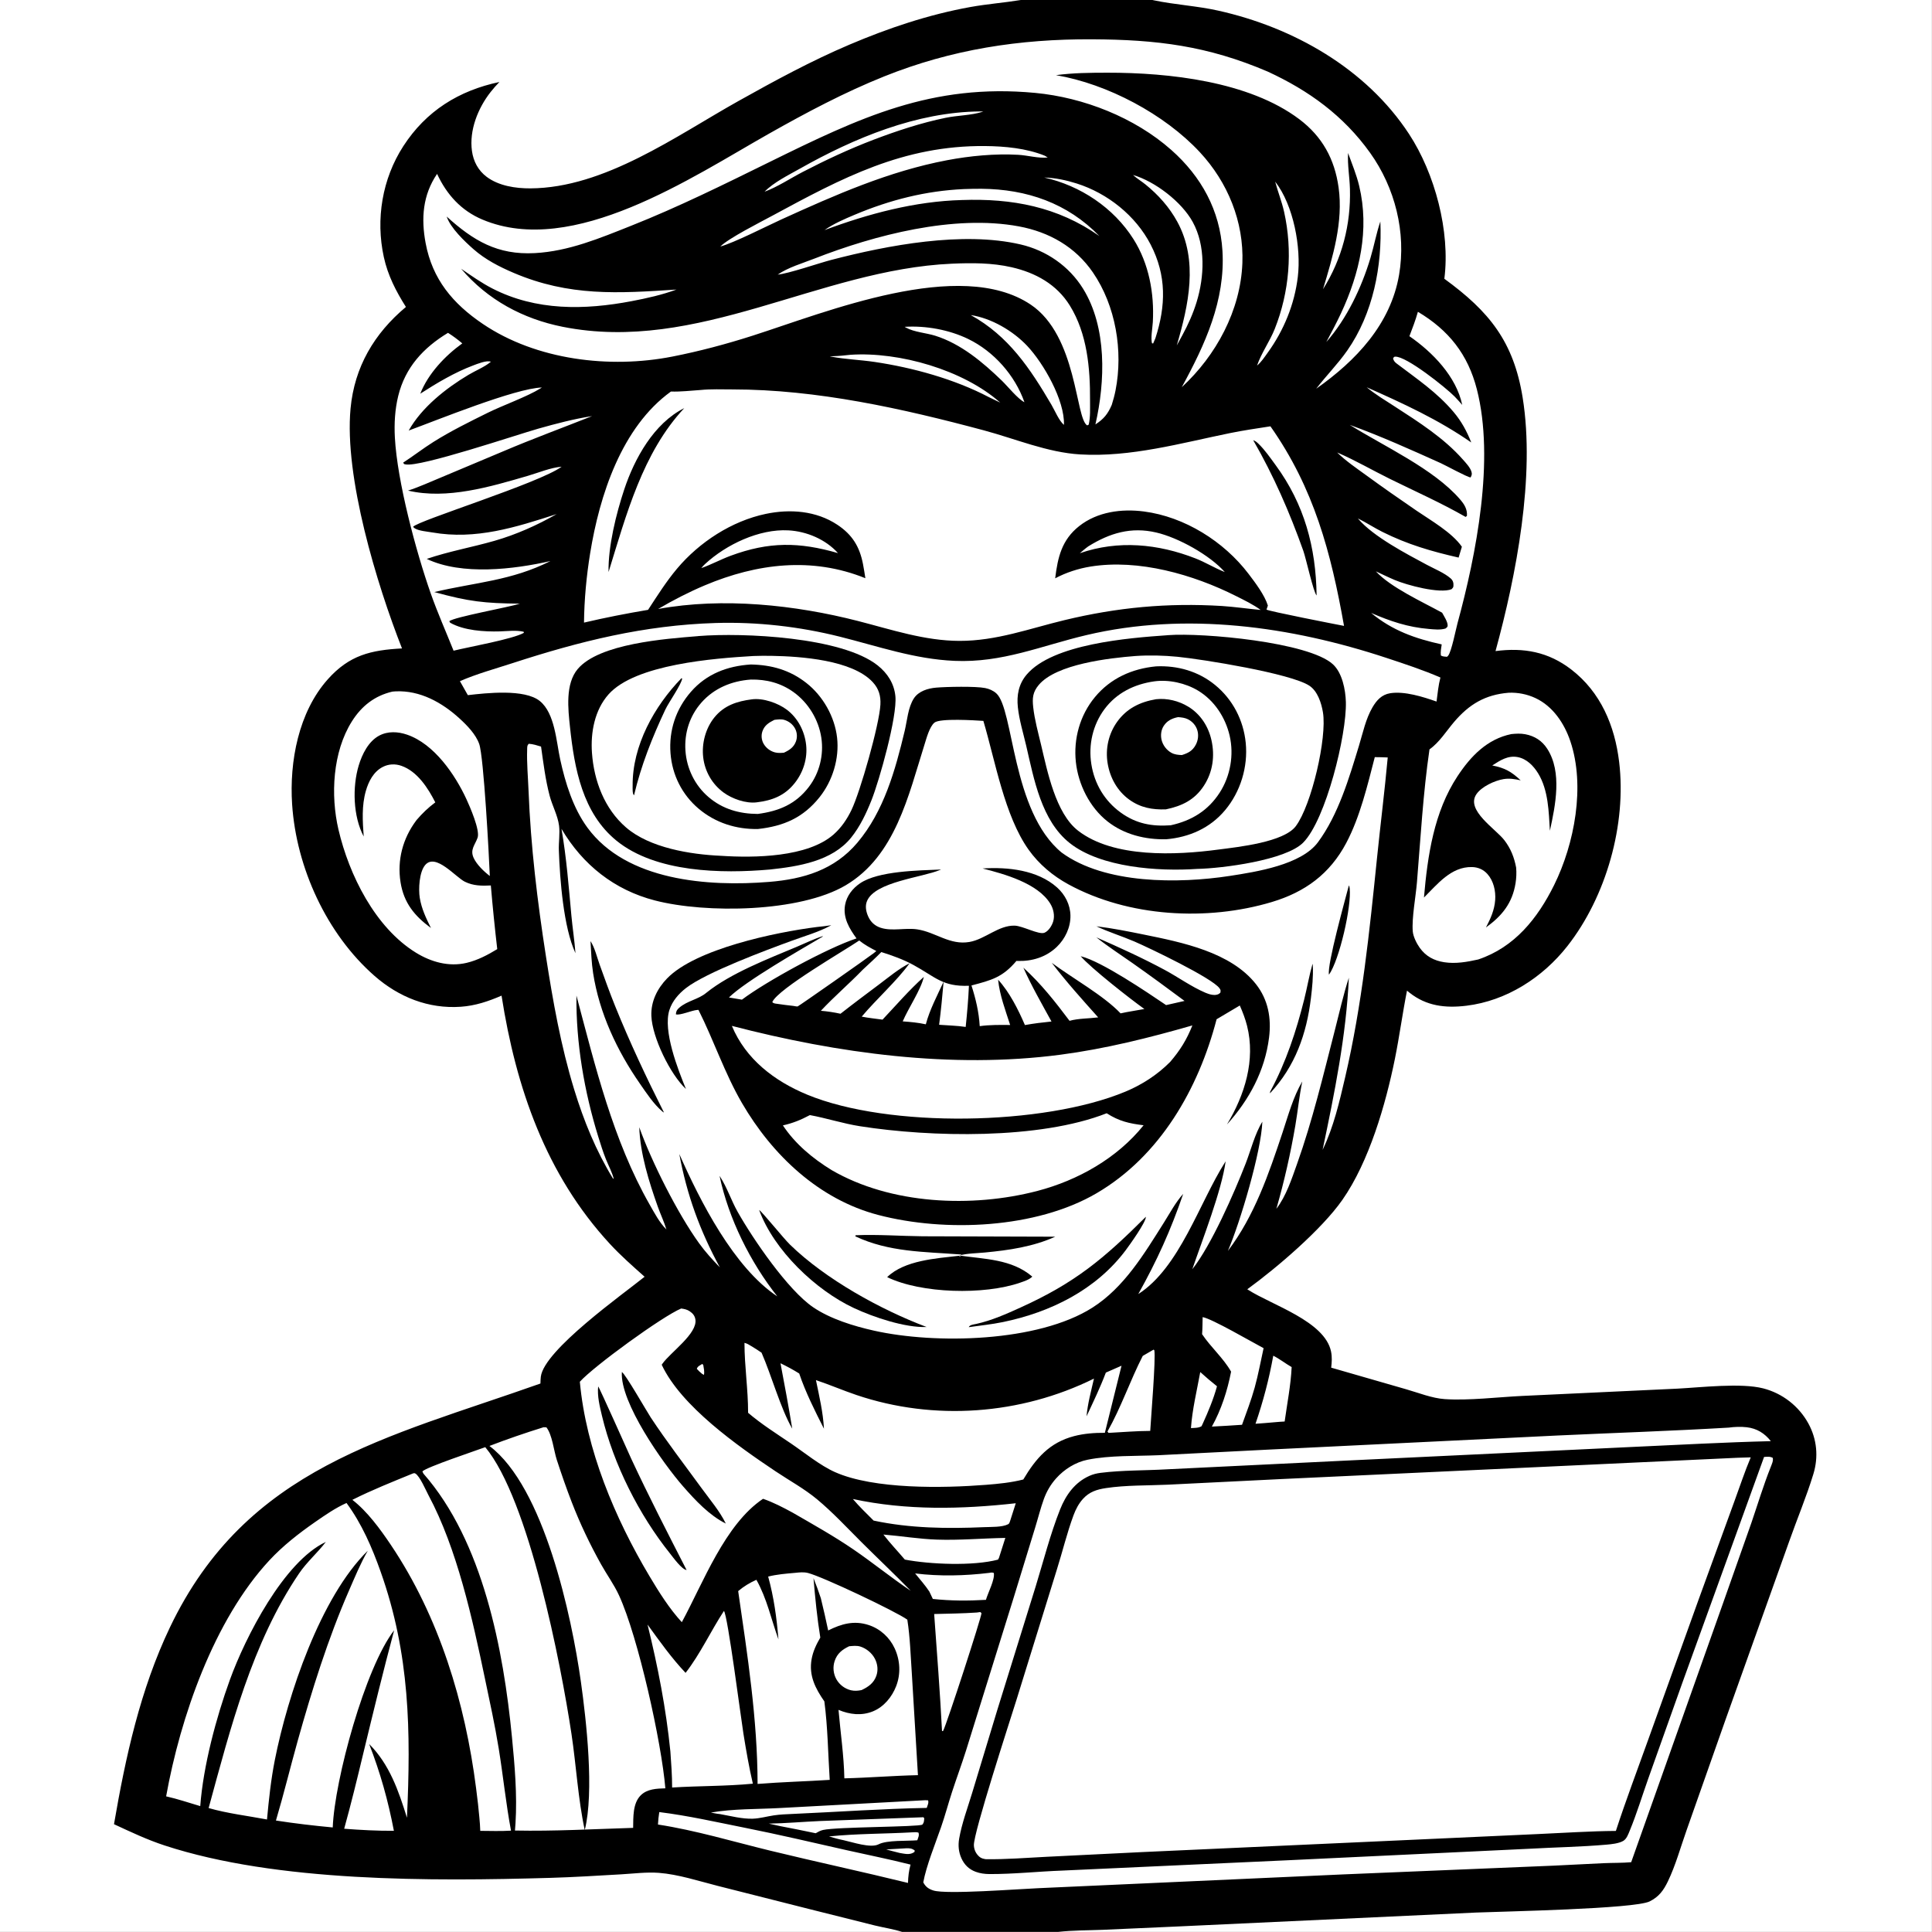 <?xml version="1.0" encoding="utf-8" ?>
<svg xmlns="http://www.w3.org/2000/svg" xmlns:xlink="http://www.w3.org/1999/xlink" width="1702" height="1702">
	<rect width="100%" height="100%" fill="#808080" stroke="none"/>
	<path fill="white" transform="scale(1.662 1.662)" d="M0 0L0 1024L1024 1024L1024 0L0 0Z"/>
	<path transform="scale(1.662 1.662)" d="M541.11 0L610.861 0L611.443 0.129C622.695 2.516 634.298 3.096 645.605 5.608C685.502 14.472 724.071 36.284 746.844 70.989C760.556 91.886 768.795 122.673 765.584 147.76C789.324 165.055 802.302 180.978 807.102 210.82C813.805 252.495 803.727 304.844 792.709 345.11C807.683 343.164 820.671 345.492 832.846 354.863C848.46 366.879 855.914 384.63 858.232 403.835C862.234 436.983 851.359 475.305 830.802 501.483C817.71 518.155 798.485 530.528 777.247 533.096C766.123 534.441 756.071 533.283 747.056 526.134C746.628 525.794 746.209 525.442 745.79 525.09C743.4 537.106 741.8 549.258 739.37 561.269C734.497 585.346 725.704 615.756 711.51 636.035C700.558 651.683 676.887 671.939 661.134 683.385L661.625 683.706C674.303 691.812 702.193 700.337 705.521 716.352C706.134 719.299 705.943 721.989 705.607 724.936L745.284 736.372C751.792 738.232 759.065 741.162 765.805 741.608C778.6 742.456 793.974 740.533 807.033 739.913L889.184 736.056C901.722 735.393 922.895 732.922 934.576 735.912C944.785 738.525 953.535 745.336 958.575 754.591C963.099 762.897 963.945 772.288 961.194 781.304C957.533 793.303 952.566 805.102 948.391 816.961L914.637 911.497L894.004 970.059C890.83 979.005 888.17 988.759 884.048 997.288C881.739 1002.06 879.302 1005.4 874.431 1007.84C866.442 1011.85 796.591 1013.17 782.335 1013.76L625.333 1021.09L584.539 1022.91C576.733 1023.22 568.734 1023.13 560.983 1024L478.125 1024C473.526 1022.5 468.467 1021.78 463.748 1020.62L429.971 1012.16L380.419 999.618C370.38 997.073 359.547 993.498 349.22 992.714C342.71 992.219 335.703 993.129 329.176 993.503C316.695 994.218 304.182 995.012 291.685 995.373C228.872 997.189 146.773 997.721 87.229 978.191C77.938 975.144 69.271 971.024 60.423 966.924C66.555 931.277 74.374 895.451 90.056 862.626C130.74 777.466 205.286 762.127 286.462 733.343C286.494 732.148 286.522 730.94 286.664 729.751C288.363 715.585 330.388 685.869 341.678 676.745C335.373 671.127 329.076 665.604 323.335 659.395C289.33 622.618 273.458 576.441 265.849 527.744C258.84 530.781 251.926 533.106 244.256 533.639C227.118 534.829 211.394 528.542 198.59 517.345C173.112 495.066 157.053 459.858 154.84 426.334C153.344 403.685 158.228 377.467 173.769 360.045C185.212 347.218 196.656 344.583 213.083 343.703C199.718 309.724 182.418 252.865 185.813 216.529C187.868 194.534 198.342 176.766 215.162 162.702C209.887 154.368 205.563 145.962 203.445 136.258C199.058 116.17 202.588 94.778 213.788 77.46C225.859 58.795 243.225 48.012 264.714 43.464C263.08 45.154 261.496 46.938 260.044 48.786C253.34 57.318 248.64 69.058 250.166 80.055C250.929 85.556 253.492 90.393 257.976 93.743C264.399 98.541 273.302 99.888 281.122 99.846C320.411 99.635 358.279 72.108 391.299 53.616C410.456 42.888 430.078 32.238 450.294 23.646C470.947 14.867 492.228 7.72 514.354 3.722C523.224 2.119 532.223 1.457 541.11 0ZM600.003 92.511L600.552 92.739C602.513 94.556 604.999 96.024 607.098 97.718C613.932 103.233 619.803 109.789 624.03 117.53C635.299 138.171 629.996 161.743 623.763 183.077L626.748 177.622C629.815 171.972 632.422 166.169 634.3 160.011C638.383 146.628 639.128 130.309 632.232 117.698C626.365 106.968 612.179 96.114 600.552 92.739L600.003 92.511ZM675.616 96.002L675.909 96.27C677.34 101.654 679.439 106.873 680.652 112.31C685.239 132.881 683.472 154.801 675.687 174.341C673.063 180.928 668.553 187.178 666.31 193.76L665.919 194.106L665.605 194.452L665.919 194.106L666.31 193.76C668.531 191.973 670.288 189.244 671.951 186.944C680.521 175.093 686.171 161.291 687.915 146.743C689.78 131.197 685.67 108.798 675.909 96.27L675.616 96.002ZM405.263 101.617L405.002 101.888L405.263 101.617C412.091 99.114 418.993 94.502 425.495 91.132C437.703 84.806 450.129 78.983 462.982 74.085C475.32 69.383 488.331 65.087 501.28 62.435C507.621 61.136 514.667 61.193 520.789 59.263C520.922 59.221 521.053 59.174 521.184 59.13C520.6 59.094 520.032 59.065 519.446 59.069C485.937 59.354 452.748 73.155 424.028 89.374C418.003 92.775 410.083 96.649 405.263 101.617ZM236.77 114.793C250.972 127.626 263.69 135.21 283.427 134.166C301.441 133.213 317.984 126.235 334.511 119.679C359.661 109.702 383.812 97.721 408.077 85.787C455.684 62.375 493.902 44.075 548.683 49.239C574.352 51.658 601.417 62.287 620.814 79.446C636.799 93.587 646.67 111.524 647.968 132.944C649.561 159.234 638.7 182.753 626.408 205.233C644.642 188.439 657.578 164.525 658.531 139.434C659.363 117.557 650.811 96.6 635.933 80.614C617.23 60.516 586.971 44.458 559.734 39.84C568.731 38.616 577.954 38.545 587.021 38.536C619.488 38.501 661.985 43.081 688.669 63.168C700.861 72.346 707.415 84.281 709.522 99.327C712.082 117.596 706.495 135.989 701.273 153.289C711.356 137.254 716.057 119.074 715.541 100.124C715.37 93.833 714.183 87.365 714.553 81.103C716.635 86.844 719.027 92.613 720.446 98.559C725.992 121.791 720.702 144.846 710.803 166.062C708.394 171.223 705.679 176.27 703.013 181.302C713.9 168.9 721.678 152.503 726.419 136.739C728.339 130.356 729.515 123.71 731.657 117.405C732.728 140.943 727.786 166.236 714.146 185.761C709.136 192.932 702.969 199.126 697.665 206.039C718.748 191.198 737.105 171.881 741.589 145.683C745.439 123.192 739.426 99.436 726.219 80.986C712.111 61.277 693.706 47.966 671.923 37.931C640.013 24.28 613.223 20.997 578.844 20.828C540.436 20.639 504.448 26.154 468.669 40.5C447.469 49.001 427.358 59.707 407.493 70.924C366.784 93.913 303.765 136.597 255.751 116.402C244.42 111.636 236.802 103.159 231.674 92.167C224.052 103.413 223.155 115.721 225.609 128.876C229.179 148.014 240.026 160.935 255.845 171.646C284.269 190.893 323.251 195.525 356.406 189.002C370.764 186.177 384.908 182.409 398.84 177.952C438.017 165.416 508.818 136.365 546.284 161.427C571.046 177.99 570.006 221.983 576.285 225.49L577.079 225.073C578.033 221.017 577.758 216.448 577.782 212.274C577.878 195.194 576.301 176.871 567.085 161.984C560.077 150.664 548.892 144.558 536.201 141.652C525.839 139.28 515.131 139.307 504.564 139.77C434.232 142.847 369.968 187.512 298.24 173.219C277.165 169.02 258.431 158.926 244.434 142.455C249.815 146.12 255.141 149.916 260.942 152.897C284.147 164.823 309.791 164.39 334.827 159.624C342.772 158.112 350.96 156.302 358.549 153.481C327.712 155.531 301.688 157.19 272.271 144.64C264.643 141.386 257.244 137.589 250.976 132.077C246.273 127.941 238.784 120.848 236.77 114.793ZM381.803 130.66L381.502 130.88L381.803 130.66C388.774 128.862 406.531 119.788 414.28 116.266C442.72 103.339 471.077 90.787 501.965 84.928C514.099 82.626 527.334 81.36 539.694 82.053C544.652 82.331 550.507 84.025 555.357 83.48L553.755 82.522C544.012 78.577 532.561 77.509 522.135 77.415C478.714 77.025 446.369 94.334 409.392 114.33C403.068 117.75 386.408 126.147 381.803 130.66ZM412.236 145.555L412.002 145.874L412.236 145.555C417.986 145.033 433.993 139.498 440.543 137.789C470.548 129.963 510.284 122.435 540.986 129.576C554.636 132.75 566.654 141.038 574.058 152.982C586.808 173.546 585.867 202.137 580.632 224.973C585.11 222.038 587.184 219.463 589.289 214.62C590.089 212.07 590.788 209.53 591.302 206.904C595.398 186.02 591.419 162.103 579.312 144.42C570.023 130.852 556.095 122.969 540.058 119.994C505.631 113.608 463.637 124.575 431.641 137.088C425.401 139.529 417.713 141.763 412.236 145.555ZM287.226 205.398C273.163 205.772 231.395 222.821 216.631 228.213C223.577 215.888 236.361 205.816 248.341 198.669C252.125 196.412 256.835 194.557 260.188 191.757C258.08 190.792 252.859 192.931 250.773 193.718C240.964 197.415 231.565 203.01 222.765 208.681C226.926 198.068 235.902 188.594 245.036 182.016C242.596 179.944 240.171 178.13 237.462 176.422C224.409 184.33 214.805 194.709 211.084 209.855C209.324 217.021 208.906 224.549 209.302 231.901C210.558 255.19 220.479 292.266 228.297 314.504C231.92 324.808 236.362 334.778 240.418 344.908C248.321 342.952 271.939 338.757 277.693 335.425L277.552 334.856C273.51 333.923 269.06 334.554 264.942 334.674C256.736 334.913 245.844 334.232 238.579 330.054L238.16 329.278C240.642 327.067 269.659 321.888 275.575 319.979C256.612 319.76 248.604 318.885 230.195 313.825C251.989 308.655 271.052 307.855 291.754 297.399C272.321 301.793 244.869 305.134 226.191 296.248C237.944 292.236 250.202 290.084 262.12 286.662C273.608 283.364 284.696 278.415 295.056 272.493C273.401 279.496 252.195 286.27 229.153 282.223C226.571 281.77 221.995 281.424 219.891 280.067C219.335 279.709 219.345 279.668 218.983 279.236C221.035 276.104 286.08 256.015 297.692 247.383L297.998 247.126L297.692 247.383C291.928 247.834 285.353 250.591 279.785 252.217C259.943 258.014 236.887 264.903 216.284 260.045C222.18 258.145 227.687 255.57 233.408 253.23L266.7 239.235C282.309 232.59 298.107 226.801 313.855 220.55C304.225 222.051 294.668 224.569 285.299 227.222C273.753 230.491 222.544 247.807 214.917 246.151C213.939 245.938 214.29 246.109 213.698 245.218C219.148 241.688 224.278 237.681 229.774 234.23C238.966 228.46 248.742 223.639 258.459 218.832C266.615 214.797 279.309 210.32 286.439 205.898C286.703 205.734 286.964 205.565 287.226 205.398L287.477 205.126L287.226 205.398ZM708.503 239.591L708.79 239.843C713.363 244.364 718.874 248.066 724.059 251.846C732.907 258.295 741.83 264.537 750.872 270.706C758.502 275.911 769.58 282.212 774.875 289.8L773.149 295.551C758.633 292.233 746.141 288.599 732.791 281.955C728.369 279.754 724.193 276.969 719.786 274.822L719.338 274.439L719.003 274.125L719.338 274.439L719.786 274.822C719.884 274.942 719.981 275.063 720.081 275.18C728.023 284.454 745.527 293.598 756.36 299.403C760.32 301.525 765.606 303.668 768.943 306.598C770.184 307.687 770.525 308.983 770.401 310.602C770.331 311.517 769.983 311.656 769.408 312.309C763.011 314.847 745.705 310.145 739.278 307.428C735.909 306.004 732.608 304.377 729.285 302.844L729.003 302.588L729.285 302.844C737.113 311.383 754.05 319.06 764.403 324.764C765.383 326.555 767.482 329.707 767.336 331.735C767.285 332.442 766.688 332.715 766.201 333.156C763.319 334.005 760.33 333.626 757.378 333.379C746.222 332.446 736.962 329.291 726.771 324.894C737.969 334.199 750.146 338.487 764.183 341.571C763.883 343.526 763.511 345.416 763.727 347.4C764.617 348.09 765.884 348.007 766.995 348.144C767.205 347.937 767.445 347.757 767.625 347.523C769.414 345.2 771.631 333.771 772.549 330.403C782.54 293.76 792.369 243.583 782.811 206.306C778.082 187.864 767.918 175.004 751.566 165.272C750.319 169.688 748.703 173.925 747.065 178.206C759.357 186.678 771.913 199.576 775.067 214.623C773.765 213.132 772.452 211.642 771.07 210.225C766.516 205.556 745.304 188.605 739.501 189.064C738.726 189.125 738.926 189.25 738.398 190.013C738.755 191.249 739.271 191.903 740.312 192.694C751.034 200.839 761.766 208.001 770.561 218.478C774.723 223.435 777.466 228.536 779.847 234.531C762.295 222.333 743.844 213.908 724.412 205.263C729.102 209.132 734.311 212.246 739.405 215.543C752.046 223.726 765.364 232.189 775.393 243.561C776.955 245.332 779.243 247.718 779.943 249.997C780.352 251.329 780.11 251.881 779.497 253.073C777.693 252.931 766.357 246.706 763.76 245.535C747.911 238.384 731.813 231.154 715.466 225.219C733.56 236.556 759.961 248.501 773.925 264.705C776.15 267.287 777.829 269.899 777.553 273.443L776.864 274C763.828 266.53 750.097 260.434 736.629 253.792C727.539 249.31 718.548 244.084 709.285 240.055L708.79 239.843L708.503 239.591ZM371.728 301.134C376.975 299.281 381.992 296.547 387.24 294.599C407.614 287.039 423.633 287.23 444.181 293.179L444.425 293.388L444.181 293.179C437.645 285.897 427.594 281.645 417.894 281.119C402.403 280.279 384.92 288.623 373.741 298.946C372.976 299.653 372.361 300.306 371.728 301.134L371.502 301.41L371.728 301.134ZM572.367 293.237C592.774 286.186 613.792 288.24 633.692 295.996C638.877 298.017 643.639 300.995 648.801 303.049L649.208 303.207L649.458 303.432L649.208 303.207C641.198 294.213 624.635 284.997 612.884 282.258C599.504 279.139 588.252 282.541 576.874 289.59C575.303 290.7 573.848 292.008 572.367 293.237ZM305.026 505.243C298.654 491.461 296.786 466.145 296.222 450.803C296.067 446.575 296.862 441.732 296.327 437.626C295.632 432.278 292.73 427.047 291.346 421.803C289.09 413.252 288.029 404.46 286.788 395.722C284.625 395.077 282.564 394.392 280.297 394.244C279.343 395.127 279.464 395.992 279.421 397.273C279.177 404.492 279.877 412.002 280.162 419.232C281.318 448.617 284.846 477.837 289.376 506.884C293.1 530.766 297.267 554.396 304.364 577.549C309.437 594.098 315.918 610.054 325.002 624.835L325.09 624.536L325.372 625.033C324.494 621.405 322.555 617.915 321.166 614.443C319.62 610.582 318.374 606.575 317.14 602.604C309.695 578.651 305.273 552.828 305.544 527.708C315.533 565.23 324.941 604.447 344.331 638.464C346.851 642.886 349.582 648.092 353.227 651.681L353.443 651.906L353.227 651.681C352.032 647.644 350.091 643.611 348.67 639.606C343.993 626.425 339.316 611.513 338.85 597.504C345.365 615.842 359.278 643.393 370.58 659.032C373.885 663.604 377.632 667.716 381.556 671.758C371.007 652.387 364.104 633.442 360.069 611.695C371.115 636.72 388.982 671.883 412.027 687.165C397.719 669.044 386.209 646.024 381.408 623.289C381.488 623.409 381.57 623.528 381.649 623.649C385.38 629.397 387.593 636.307 390.984 642.325C399.108 656.737 417.588 683.796 431.028 692.924C440.184 699.143 452.468 702.891 463.168 705.297C495.857 712.645 550.248 711.448 579.044 693.119C595.866 682.411 606.474 664.616 616.892 648.114C620.054 643.107 623.17 637.21 627.16 632.822C620.466 652.332 613.407 667.891 603.345 685.931C625.304 671.869 635.711 637.512 649.334 616.074L649.658 615.574C647.495 631.267 637.415 656.931 631.991 672.763C642.035 660.098 654.188 632.337 660.23 616.841C662.986 609.776 665.135 600.964 669.118 594.569C668.48 610.54 657.371 647.922 650.851 663.033C664.962 644.453 672.537 622.169 679.829 600.262C682.876 591.108 685.378 581.605 690.281 573.237C688.671 580.984 687.929 588.819 686.598 596.606C684.067 611.412 680.706 626.294 676.543 640.725C681.714 634.028 684.653 624.954 687.477 617.03C695.727 593.874 701.351 570.113 707.473 546.342C709.883 536.984 711.993 527.431 714.971 518.237C713.575 548.852 707.348 579.568 701.051 609.491C706.908 597.406 710.011 583.892 713.04 570.878C721.986 532.444 725.897 493.84 729.903 454.695C731.72 436.949 733.947 419.269 735.574 401.497C733.293 401.356 730.996 401.365 728.712 401.326C724.817 416.364 720.893 433.023 713.601 446.795C704.909 463.213 691.771 472.841 674.125 478.125C639.839 488.394 598.162 486.096 566.352 468.771C558.072 464.261 550.718 458.109 545.23 450.406C532.448 432.465 527.532 403.273 521.239 382.11C516.698 381.804 498.169 380.631 495.305 383.036C492.656 385.262 491.057 391.426 490.042 394.637C481.516 421.617 474.606 453.665 448.245 469.261C424.002 483.603 374.238 484.31 347.088 477.281C325.622 471.723 308.867 458.396 297.614 439.34C300.274 454.53 301.444 470.018 302.871 485.36C303.488 491.993 304.536 498.61 305.026 505.243ZM575.926 750.731C576.502 744.067 578.377 737.261 579.861 730.732C541.037 749.932 495.118 753.331 453.973 739.429C446.749 736.988 439.725 733.942 432.498 731.535C434.238 740.037 436.281 748.614 436.74 757.304C432.019 747.997 426.941 737.915 423.627 728.03C420.392 726.012 417.138 724.259 413.704 722.604C415.9 734.114 418.042 745.73 419.937 757.291C413.7 746.466 408.975 729.136 403.666 716.995C401.883 715.818 400.117 714.583 398.259 713.529C397.033 712.805 396.023 712.091 394.612 711.799C394.608 724.159 396.563 736.498 396.534 748.859C403.577 754.88 411.551 759.894 419.208 765.09C426.453 770.007 434.726 776.803 442.619 780.31C463.33 789.513 500.042 788.818 522.641 787.041C529.241 786.522 535.981 785.859 542.404 784.213C549.065 772.999 556.294 764.617 569.366 761.213C574.627 759.843 580.215 759.435 585.639 759.473L594.469 723.909L586.164 727.552C583.174 735.461 579.507 743.078 575.926 750.731ZM468.066 813.126L468.255 813.394C471.764 817.953 475.887 822.263 479.615 826.67C492.922 829.203 515.81 830.176 528.993 826.692L529.509 825.753L532.878 815.18C520.772 815.388 508.752 816.491 496.628 816.081C487.065 815.757 477.759 814.182 468.255 813.394L468.066 813.126ZM106.139 957.341C107.728 936.089 114.559 910.494 121.863 890.356C130.071 867.722 150.494 827.719 172.704 817.307C168.271 823.144 162.692 827.865 158.512 834.032C133.545 870.854 122.168 916.003 110.587 958.37C120.643 961.25 131.247 962.48 141.523 964.427C142.507 953.81 143.624 943.206 145.707 932.739C152.481 898.685 169.785 846.591 194.945 821.976C191.069 828.688 188.031 836.116 184.932 843.209C173.901 868.45 165.246 896.129 157.807 922.698C153.864 936.781 150.43 950.951 146.266 964.983C156.304 966.535 166.261 967.7 176.37 968.647C177.333 943.482 193.589 883.878 208.923 864.136C203.093 885.884 197.789 907.758 192.501 929.643C189.318 942.926 186.082 956.167 182.434 969.331C191.176 970.004 200.012 970.477 208.781 970.426C205.717 954.345 201.597 939.698 195.68 924.426C206.509 935.286 211.25 949.223 215.712 963.51C217.809 917.685 217.288 876.81 201.75 833.057C197.209 820.269 191.762 807.642 183.67 796.665C177.819 799.276 172.16 803.198 166.896 806.854C158.358 812.785 149.885 819.419 142.807 827.042C113.364 858.751 95.579 910.313 88.06 952.165C94.13 953.53 100.165 955.579 106.139 957.341ZM599.14 92.25L599.745 92.25L599.14 92.25ZM553.475 94.091C572.635 98.374 590.273 110.073 600.825 126.789C609.023 139.776 611.885 155.489 611.064 170.665C610.889 173.893 609.786 179.397 610.723 182.376L610.636 181.972L611.239 182.049L612.426 179.285C617.997 162.096 618.396 146.05 609.902 129.623C601.976 114.295 587.08 102.45 570.715 97.261C565.168 95.502 559.305 94.257 553.475 94.091ZM510.927 100.221C490.632 101.144 471.684 105.979 452.989 113.844C447.653 116.089 441.787 118.613 437.048 121.961C460.287 113.308 484.94 106.684 509.875 106.026C536.405 105.08 560.65 109.583 582.722 125.113C565.762 107.644 544.32 100.284 520.196 100.06C517.108 100.031 514.013 100.132 510.927 100.221ZM514.556 167.009C534.588 178.052 546.03 195.326 557.303 214.506C559.073 217.518 561.398 223.145 563.956 225.209C564.405 212.2 553.146 192.545 544.467 183.338C536.981 175.396 525.444 168.606 514.556 167.009ZM479.517 173.235C479.765 173.381 480.01 173.532 480.261 173.673C484.436 176.021 491.037 176.482 495.724 177.955C509.356 182.239 520.937 191.997 531.05 201.781C534.118 204.749 539.53 211.501 543.006 213.193C537.979 198.912 526.807 186.291 513.201 179.68C503.104 174.774 490.704 172.54 479.517 173.235ZM448.483 188.293C445.588 188.647 442.72 188.779 439.809 188.892L440.578 189.04C448.157 190.465 455.95 190.719 463.588 191.849C483.864 194.851 505.949 200.953 524.143 210.496L530.17 213.399C510.639 196.052 476.655 186.37 450.927 188.047C450.109 188.1 449.295 188.187 448.483 188.293ZM371.387 206.716C366.187 207.063 360.837 207.704 355.629 207.539C329.449 226.432 317.789 262.601 312.81 293.275C310.855 305.321 309.678 317.811 309.556 330.013C320.833 327.372 332.095 325.169 343.513 323.249C348.392 315.79 353.155 308.202 358.908 301.372C370.728 287.337 387.869 276.164 405.928 272.384C418.805 269.687 432.682 270.732 443.862 278.167C451.761 283.42 455.646 289.745 457.437 298.995C457.918 301.478 458.302 303.984 458.693 306.484C430.443 295.058 401.286 298.612 373.665 310.231C365.197 313.794 356.757 318.151 348.833 322.796C383.119 316.531 421.334 320.578 454.863 329.183C472.535 333.719 490.12 339.665 508.577 339.704C528.161 339.745 545.534 333.208 564.274 328.694C592.322 321.938 618.869 319.455 647.685 321.209C654.575 321.668 661.364 322.677 668.228 323.31C664.193 320.369 659.583 318.157 655.132 315.917C632.475 304.517 603.514 296.19 578.017 300.316C571.582 301.357 565.061 303.473 559.302 306.541C560.675 295.376 562.785 286.152 572.039 278.849C581.65 271.264 594.46 269.574 606.302 271.107C627.882 273.9 648.745 286.989 661.817 304.197C665.336 308.831 670.327 315.396 672.041 320.991L671.313 323.109C672.194 323.929 708.301 330.99 712.409 331.76C705.504 292.847 696.506 258.839 673.405 225.972C666.239 227.08 659.041 228.123 651.936 229.575C625.978 234.876 599.208 242.453 572.506 240.867C555.224 239.84 538.265 232.607 521.614 228.14C478.45 216.561 433.063 206.424 388.21 206.414C382.665 206.413 376.901 206.159 371.387 206.716ZM379.275 330.227C341.384 331.401 307.503 339.831 271.634 351.511C262.422 354.51 252.647 357.183 243.781 361.052L247.982 368.468C257.734 367.345 278.067 365.044 286.153 371.599C294.14 378.073 294.86 393.065 296.954 402.628C299.679 415.068 303.772 428.329 311.376 438.701C332.09 466.957 375.389 470.07 407.706 467.452C425.963 465.973 442.283 461.082 454.456 446.671C468.509 430.035 474.56 408.229 479.529 387.449C480.836 381.985 481.304 374.95 484.393 370.197C486.905 366.332 491.853 364.854 496.21 364.481C501.786 364.005 517.121 363.689 522.187 364.704C524.352 365.138 526.398 366.018 528.064 367.488C537.459 375.781 536.158 430.104 562.743 451.914C585.616 468.682 624.663 468.476 651.859 464.285C666.067 462.096 689.733 458.388 698.571 446.463C709.407 431.842 715.147 412.294 720.396 395.044C722.443 388.315 723.919 381.033 727.497 374.914C729.699 371.15 732.394 368.177 736.852 367.455C744.435 366.227 754.39 369.383 761.446 371.863C762.012 367.64 762.417 363.242 763.5 359.117C754.283 355.127 744.463 351.891 734.927 348.74C684.161 331.965 628.538 324.187 575.856 336.636C551.84 342.311 531.386 351.392 505.945 350.292C484.787 349.378 465.527 342.589 445.193 337.486C423.809 332.12 401.331 329.557 379.275 330.227ZM207.997 366.588C198.586 368.788 191.666 374.214 186.541 382.342C176.311 398.565 175.142 421.491 179.412 439.746C185.02 463.727 198.837 491.656 220.475 504.978C228.531 509.938 237.954 512.591 247.34 510.366C253.184 508.98 258.475 506.187 263.57 503.087C262.268 491.864 261.123 480.605 260.171 469.346C255.339 469.576 250.87 469.568 246.394 467.358C241.458 464.922 230.926 452.018 225.39 458.488C222.181 462.238 221.758 471.332 222.5 475.912C223.424 481.622 225.871 486.766 228.433 491.895C219.701 485.475 214.028 478.576 212.301 467.587C210.458 455.862 213.5 444.482 220.536 435.026L220.889 434.559C223.896 431.06 227.022 428.055 230.731 425.305C226.884 417.719 221.223 408.899 212.785 405.936C209.502 404.783 206.009 404.917 202.896 406.513C198.024 409.01 195.378 414.154 193.925 419.217C191.654 427.132 192.204 435.293 192.784 443.393C187.15 432.756 186.706 417.134 190.144 405.732C191.936 399.787 195.292 392.978 200.953 389.942C205.582 387.46 210.923 387.758 215.763 389.411C230.132 394.32 241.207 410.549 247.261 423.66C248.997 427.42 254.534 440.044 253.161 443.996C251.818 447.864 249.042 450.297 251.038 454.692C252.667 458.279 256.523 461.963 259.632 464.325C259.214 453.845 256.424 401.238 254.013 394.364C252.212 389.228 247.593 384.5 243.642 380.889C234.295 372.344 222.699 365.881 209.744 366.451C209.157 366.476 208.582 366.528 207.997 366.588ZM799.639 367.197C787.28 368.207 778.724 373.293 770.738 382.687C766.602 387.552 762.945 393.509 757.708 397.209C754.301 420.518 752.988 444.282 751.054 467.747C750.435 475.256 748.276 486.531 748.842 493.658C749.062 496.435 750.909 500.116 752.528 502.376C755.765 506.891 760.088 509.195 765.517 510.034C771.569 510.97 777.631 509.89 783.536 508.576C802.79 502.113 815.001 486.838 823.748 469.171C834.598 447.256 840.37 416.585 832.366 392.88C829.176 383.434 823.143 374.357 813.869 370.021C809.456 367.958 804.506 366.972 799.639 367.197ZM361.065 693.583C351.155 697.687 314.744 724.17 307.346 732.403C310.623 768.334 325.929 804.693 344.24 835.423C349.257 843.843 354.753 852.624 361.402 859.85C372.769 838.895 384.263 807.978 404.46 794.444C409.959 796.355 415.11 799.043 420.212 801.822C431.07 808.097 442.027 814.22 452.387 821.303C462.683 828.342 472.402 836.28 482.745 843.218C474.202 834.452 465.303 826.068 456.635 817.433C448.929 809.756 441.423 801.634 433.051 794.68C426.326 789.094 418.349 784.738 411.087 779.878C391.103 766.505 361.022 745.402 350.746 723.397L351.142 722.822C355.31 716.884 369.745 706.912 368.604 699.428C368.297 697.419 367.219 696.156 365.582 695.051C364.16 694.091 362.739 693.804 361.065 693.583ZM637.463 698.147C637.383 701.143 637.411 704.2 637.17 707.185C641.791 714.13 648.423 719.793 652.545 727.049C650.588 737.153 647.359 747.155 642.367 756.17C647.698 755.912 653.019 755.579 658.343 755.216C660.687 748.672 663.227 742.1 665.081 735.4C666.983 728.528 668.216 721.554 669.775 714.608C663.756 711.438 642.295 698.924 637.463 698.147ZM611.428 715.399L605.721 718.703C599.006 731.828 594.287 745.928 587.019 758.778L587.564 759.51C594.907 759.133 602.337 758.483 609.685 758.459C610.015 752.353 612.739 719.612 611.837 715.64L611.428 715.399ZM674.904 718.6C672.66 731.048 669.587 742.695 665.494 754.671C668.861 754.428 672.228 754.191 675.588 753.867C677.368 753.729 679.156 753.542 680.939 753.475C682.256 744.001 684.205 734.16 684.648 724.63C681.346 722.747 678.279 720.293 674.904 718.6ZM372.28 722.955C371.032 723.753 369.83 724.116 369.347 725.553C370.23 726.578 371.133 727.377 372.168 728.237L373.123 728.758C373.489 727.037 373.053 725.278 372.778 723.565L372.28 722.955ZM636.202 727.265C634.435 736.994 631.953 747.123 631.271 756.978C633.115 756.851 635.257 756.957 636.874 755.987L637.478 754.727C640.457 748.189 643.157 741.752 645.076 734.803C642.015 732.389 639.093 729.88 636.202 727.265ZM288.141 756.505C278.509 759.504 268.849 762.809 259.432 766.434C288.403 788.253 303.023 856.762 307.88 891.242C310.834 912.216 315.016 949.819 309.955 970.048C306.404 953.663 305.418 935.686 302.897 918.965C297.334 882.055 280.363 794.882 257.215 767.078C252.828 768.727 225.927 777.679 223.891 779.929L224.421 781.072C256.037 817.037 266.857 874.503 271.365 920.757C272.827 935.762 274.187 951.411 273.243 966.47C273.163 967.743 273.064 969.015 272.955 970.287C293.832 970.709 314.731 969.507 335.598 968.872C335.702 963.302 335.341 955.892 339.603 951.64C343.053 948.197 348.108 948.042 352.673 947.912C350.651 923.549 338.244 867.616 328.087 845.573C325.469 839.891 321.65 834.652 318.6 829.179C312.677 818.551 307.43 807.547 303.041 796.199C300.197 788.849 297.604 781.368 295.156 773.877C293.506 768.831 292.773 760.629 289.632 756.572L288.141 756.505ZM916.327 756.716C886.131 758.494 855.894 759.49 825.681 760.893L671.785 768.402L613.958 771.348C601.786 771.879 588.417 771.359 576.53 773.73C570.092 775.013 564.09 778.794 559.749 783.679C556.883 786.903 554.751 790.562 553.286 794.617C551.517 799.511 550.266 804.615 548.731 809.589L537.258 846.982L512.09 927.762C509.745 935.194 507.028 942.495 504.615 949.902C502.61 956.056 500.949 962.346 498.828 968.458C495.87 976.981 490.927 989.148 489.39 997.769C490.6 1000.1 492.217 1001.26 494.72 1002.06C501.594 1004.26 540.161 1001.26 550.249 1000.85L712.033 993.534L823.339 988.907L850.083 987.588C854.912 987.379 859.809 987.495 864.62 987.072L913.527 849.158L928.319 807.234C931.673 797.424 934.7 787.342 938.535 777.718C939.089 776.212 940.077 774.331 939.654 772.746C938.214 771.929 936.696 772.162 935.053 772.267L891.633 892.274L873.645 942.823C870.414 951.933 867.565 961.348 863.887 970.274C863.107 972.167 862.218 974.742 860.399 975.79C858.027 977.156 854.168 977.54 851.443 977.778C838.043 978.95 824.433 979.168 810.99 979.929L683.5 985.998L563.058 991.511C550.281 991.978 537.249 993.401 524.506 993.357C522.056 993.349 519.508 993.014 517.204 992.166C513.649 990.858 511.206 988.498 509.636 985.058C508.105 981.705 507.784 978.158 508.414 974.549C509.837 966.398 512.932 958.166 515.33 950.229L528.606 906.429L548.931 841.007C553.085 827.504 556.681 813.232 561.899 800.106C564.95 792.431 569.718 785.732 577.464 782.281C579.335 781.447 581.287 780.955 583.315 780.7C594.783 779.255 606.86 779.491 618.426 778.824L713.808 774.18L864.875 766.978C889.451 765.879 914.057 764.485 938.647 763.89C935.309 759.697 931.276 757.167 925.888 756.521C922.949 756.169 919.248 756.291 916.327 756.716ZM921.022 772.695L678.905 783.997L618.949 786.967C608.234 787.453 596.763 787.171 586.193 788.774C581.329 789.512 577.374 790.767 573.985 794.542C571.721 797.066 570.179 800.06 569.011 803.219C565.577 812.506 563.233 822.287 560.26 831.736L538.796 900.984C535.403 911.862 515.876 971.78 516.212 978.162C516.337 980.532 517.291 982.543 519.064 984.124C520.106 985.053 521.226 985.272 522.561 985.482C533.244 985.618 544.003 984.755 554.671 984.21L605.186 981.718L747.428 975.246L815.251 972.149C828.991 971.552 842.747 970.59 856.503 970.495C861.768 954.331 867.796 938.442 873.526 922.441L900.385 847.782L919.372 795.639C922.209 787.949 924.796 780.026 927.992 772.482L921.022 772.695ZM218.999 780.962C208.262 785.363 197.135 789.778 186.775 794.997C194.708 801.135 201.538 810.51 207.111 818.788C232.779 856.915 246.59 902.577 252.352 947.847L253.38 956.267C253.81 960.968 254.44 965.736 254.566 970.453C259.987 970.494 265.448 970.674 270.861 970.35C268.155 955.913 266.692 941.258 264.34 926.756C262.325 914.328 259.601 901.932 257.019 889.61C250.421 858.119 242.327 820.916 227.078 792.465C225.739 789.966 222.512 782.358 220.13 781.031C219.66 780.769 219.583 780.89 218.999 780.962ZM452.077 794.56C455.476 798.59 459.346 802.255 463.06 805.994C482.32 810.112 502.221 810.341 521.814 809.474C525.352 809.317 531.179 809.569 534.353 807.936C535.145 807.528 535.23 806.605 535.534 805.819L538.414 796.804C509.692 800.005 480.498 800.685 452.077 794.56ZM421.324 833.707C416.595 834.117 411.789 834.511 407.171 835.666C410.223 846.761 411.679 857.536 412.622 868.973C408.751 858.262 406.567 847.449 400.932 837.378C397.386 838.974 394.254 840.857 391.276 843.372C396.166 877.022 401.53 911.508 401.561 945.587C414.287 944.557 427.057 944.247 439.797 943.431C438.919 929.716 438.755 915.434 436.956 901.834C432.189 894.974 428.658 888.147 430.19 879.486C430.919 875.359 432.698 871.604 434.804 868.013C433.138 857.633 432.075 846.976 431.194 836.499C432.605 840.009 433.905 843.516 435.084 847.11C436.462 852.807 437.794 858.498 438.978 864.239C445.996 860.715 452.749 858.793 460.552 861.393C466.647 863.424 471.57 867.949 474.248 873.77C477.156 880.093 477.533 887.296 474.996 893.805C472.774 899.507 468.52 904.707 462.774 907.08C456.734 909.573 450.327 908.806 444.458 906.325C445.49 918.276 447.331 930.66 447.553 942.621C460.565 942.31 473.557 941.209 486.56 940.935L483.336 887.276C482.679 877.758 482.411 867.927 480.933 858.509C474.692 854.046 436.164 835.789 428.318 833.774C425.962 833.169 423.71 833.473 421.324 833.707ZM524.389 833.704C511.498 835.28 497.953 835.612 485.068 834.001C487.588 837.138 490.382 840.244 492.598 843.598L494.457 847.531C503.949 848.548 513.082 848.564 522.597 848.004C523.666 844.256 527.401 837.335 526.787 833.752C525.862 833.422 525.342 833.518 524.389 833.704ZM383.733 853.887C376.744 864.536 371.205 876.686 363.397 886.71C355.91 878.803 349.614 869.896 343.227 861.104C348.724 883.418 353.016 905.485 355.338 928.379C355.788 934.75 356.27 941.095 356.261 947.485C370.522 946.584 384.808 946.824 399.055 945.452C397.016 936.687 395.478 927.754 394.046 918.87C392.705 910.56 385.731 856.251 383.733 853.887ZM517.797 854.725C510.27 855.239 502.701 855.322 495.16 855.522C496.649 876.186 498.265 896.918 499.327 917.606L499.895 917.493C501.888 913.719 520.324 856.999 520.24 855.036L519.57 854.472L517.797 854.725ZM450.082 872.609C446.418 874.374 443.736 876.437 442.409 880.444C441.351 883.638 441.691 887.181 443.34 890.115C444.976 893.026 447.821 895.167 451.076 895.934C452.969 896.38 454.784 896.207 456.667 895.843C460.266 894.15 463.209 892.099 464.543 888.165C465.551 885.191 465.175 882.015 463.752 879.245C462.205 876.234 459.285 873.815 456.066 872.781C454.154 872.167 452.051 872.432 450.082 872.609ZM490.385 954.214L413.375 958.356C401.476 959.02 388.493 958.703 376.8 960.761C378.385 961.047 380.009 961.423 381.611 961.56C387.202 962.549 393.396 964.209 399.082 964.007C402.733 963.878 406.493 962.802 410.119 962.255C413.52 961.743 416.968 961.627 420.4 961.474C443.954 960.428 467.673 958.73 491.232 958.289C491.613 957.011 492.42 955.525 491.924 954.278L490.385 954.214ZM349.458 960.503C349.107 962.714 348.855 964.862 348.757 967.098C368.742 970.17 388.602 976.166 408.246 980.95C432.54 986.867 456.999 992.09 481.288 998.059C481.376 994.688 481.743 991.599 482.636 988.337C471.404 985.494 460.059 983.245 448.761 980.697C430.735 976.632 412.843 972.41 394.713 968.799C379.658 965.8 364.705 962.391 349.458 960.503ZM489.453 963.237L434.7 965.239C425.644 965.642 416.545 966.458 407.492 966.619L413.599 967.951C419.866 969.138 426.111 970.415 432.356 971.718C433.594 971.002 434.854 970.299 436.262 969.982C443.719 968.305 486.85 968.437 488.882 967.147C489.102 967.007 489.528 966.156 489.579 966.024C489.821 965.39 489.833 964.461 489.903 963.779L489.453 963.237ZM483.883 971.219C469.166 972.055 454.039 971.902 439.426 973.409C441.976 974.148 444.504 974.899 447.114 975.401C451.781 976.405 461.477 979.77 465.706 977.586C470.192 975.269 480.784 975.926 486.217 975.448C486.691 973.946 487.374 972.888 486.834 971.378C485.76 971.11 484.983 971.112 483.883 971.219ZM480.38 979.692L469.729 980.308C472.099 980.945 474.465 981.595 476.851 982.165C479.347 982.551 481.979 983.352 484.267 981.919C484.898 981.524 484.704 981.669 484.862 980.881C483.404 979.724 482.206 979.647 480.38 979.692Z"/>
	<path transform="scale(1.662 1.662)" d="M236.77 114.793L236.572 114.502L236.77 114.793Z"/>
	<path transform="scale(1.662 1.662)" d="M222.572 208.935L222.765 208.681L222.572 208.935Z"/>
	<path transform="scale(1.662 1.662)" d="M362.688 216.336L362.988 216.1L362.688 216.336Z"/>
	<path transform="scale(1.662 1.662)" d="M322.567 303.215C322.302 289.683 326.604 272.291 330.892 259.394C336.338 243.016 346.617 224.36 362.688 216.336C340.585 239.943 331.913 273.06 322.567 303.215Z"/>
	<path transform="scale(1.662 1.662)" d="M697.878 315.619C696.208 314.044 692.294 296.082 690.832 291.972C683.532 271.456 675.136 252.198 664.259 233.311C665.375 233.727 666.085 234.277 666.934 235.09C670.422 238.429 673.304 242.645 676.154 246.535C691.4 267.341 697.518 290.104 697.878 315.619Z"/>
	<path transform="scale(1.662 1.662)" d="M634.497 460.573C614.029 461.978 583.442 459.881 567.035 446.886C551.956 434.943 548.063 412.979 543.946 395.288C542.384 388.579 540.244 381.69 539.519 374.835C538.845 368.469 539.95 362.559 544.19 357.572C558.038 341.282 598.152 338.153 618.752 336.71C618.907 336.695 619.061 336.677 619.216 336.665C637.343 335.295 693.687 340.311 706.518 352.111C711.461 356.657 713.205 365.596 713.386 372.09C713.867 389.352 702.829 434.421 690.77 446.62C681.496 456.003 647.851 460.305 634.497 460.573ZM601.873 347.717C587.967 348.81 559.94 351.954 550.606 363.044C547.399 366.855 547.128 370.068 547.658 374.852C548.394 381.485 550.256 388.21 551.802 394.693C555.139 408.682 559.509 431.06 571.438 440.308C590.244 454.887 623.387 453.31 645.773 450.322C656.394 448.944 680.52 446.416 686.873 437.88C695.195 426.701 703.465 391.074 701.234 377.582C700.42 372.659 698.402 366.373 694.078 363.489C684.274 356.953 637.254 349.417 624.128 348.129C616.843 347.414 609.192 347.212 601.873 347.717Z"/>
	<path transform="scale(1.662 1.662)" d="M408.121 460.889C382.455 463.157 347.637 462.498 326.842 445.662C308.752 431.016 304.478 407.356 302.134 385.43C301.116 375.91 299.547 362.486 306.254 354.579C317.688 341.101 352.772 338.597 369.757 337.206C369.933 337.184 370.109 337.154 370.286 337.14C393.998 335.257 446.289 337.62 465.239 352.728C470.433 356.87 473.934 362.291 474.604 368.994C475.674 379.684 466.147 413.567 461.932 424.168C459.166 431.124 455.848 438.166 451.114 444.023C441.018 456.515 423.167 459.275 408.121 460.889ZM399.315 347.721C378.678 348.943 336.736 352.07 322.553 368.058C315.173 376.378 313 388.255 313.772 399.052C314.832 413.885 320.38 428.688 331.845 438.599C344.373 449.428 365.924 452.909 382.088 453.62C399.792 454.803 428.147 454.453 441.905 442.276C445.947 438.699 448.965 434.229 451.304 429.394C455.968 419.754 466.073 384.256 466.663 373.508C466.916 368.884 465.819 365.062 462.643 361.612C451.766 349.796 424.501 347.913 409.038 347.637C405.795 347.579 402.557 347.601 399.315 347.721Z"/>
	<path transform="scale(1.662 1.662)" d="M401.754 439.423C390.228 439.649 379.161 436.134 370.316 428.653C361.513 421.206 356.286 410.752 355.407 399.269C354.482 387.173 358.266 375.806 366.256 366.659C374.551 357.164 385.565 353.029 397.912 352.213C408.938 352.416 418.613 355.108 427.415 362.009C436.207 368.902 442.447 379.876 443.703 391C444.949 402.034 441.334 413.878 434.431 422.534C425.709 433.469 415.346 437.928 401.754 439.423ZM397.987 360.207C387.888 360.929 378.525 364.743 371.748 372.453C365.545 379.511 362.68 388.534 363.321 397.88C363.968 407.314 368.294 416.255 375.494 422.429C383.042 428.901 391.875 431.368 401.656 431.438C412.853 429.947 421.745 426.296 428.784 417.05C434.38 409.698 436.723 400.142 435.35 391.026C433.913 381.491 428.499 372.545 420.68 366.901C413.92 362.021 406.251 360.05 397.987 360.207Z"/>
	<path transform="scale(1.662 1.662)" d="M618.123 444.859C607.042 445.084 595.868 442.358 587.029 435.391C577.574 427.938 571.522 415.756 570.261 403.882C568.955 391.581 572.435 379.1 580.348 369.533C588.629 359.52 600.057 354.424 612.802 353.205C624.151 352.689 635.166 355.812 644.031 363.055C653.437 370.74 659.127 381.751 660.313 393.807C661.556 406.436 657.56 419.622 649.407 429.389C641.413 438.966 630.363 443.797 618.123 444.859ZM611.799 361.158C601.305 362.649 591.871 367.237 585.434 375.892C579.226 384.239 576.848 394.821 578.473 405.048C580.132 415.489 585.474 424.518 594.079 430.729C602.304 436.668 610.629 438.144 620.543 437.444C631.552 435.015 640.294 429.762 646.5 420.146C652.176 411.349 654.137 400.166 651.783 389.967C649.545 380.27 643.647 371.269 635.058 366.078C628.423 362.068 619.506 360.088 611.799 361.158Z"/>
	<path transform="scale(1.662 1.662)" d="M336.082 421.523L336.017 421.52C335.145 420.64 335.345 417.796 335.333 416.496C335.132 395.231 346.846 374.256 361.255 359.449L361.568 359.689C361.259 362.697 354.472 372.257 352.664 376.103C345.755 390.803 339.815 405.676 336.082 421.523Z"/>
	<path transform="scale(1.662 1.662)" d="M401.127 425.279C395.348 426.019 388.054 423.404 383.503 420.059C377.461 415.617 373.625 408.921 372.741 401.482C371.87 394.151 373.959 386.142 378.584 380.375C383.767 373.91 390.672 371.7 398.545 370.686C404.531 369.88 412.442 372.696 417.079 376.198C422.939 380.623 426.481 387.541 427.288 394.781C428.098 402.034 425.77 409.35 421.265 415.046C415.977 421.731 409.315 424.3 401.127 425.279ZM410.479 381.56C407.601 382.984 405.246 384.421 404.135 387.606C403.396 389.724 403.612 392.136 404.683 394.103C405.935 396.404 408.238 398.159 410.772 398.812C412.336 399.215 413.919 399.115 415.508 398.983C418.42 397.625 420.765 396.115 421.907 392.953C422.662 390.862 422.545 388.472 421.578 386.469C420.433 384.097 418.265 382.349 415.756 381.591C414.046 381.076 412.218 381.361 410.479 381.56Z"/>
	<path transform="scale(1.662 1.662)" d="M617.946 429.012C610.821 429.259 604.493 428.117 598.588 423.859C592.238 419.28 588.381 412.275 587.111 404.634C585.825 396.891 587.59 388.933 592.187 382.542C597.268 375.477 604.317 372.066 612.75 370.626C618.654 369.979 624.809 371.501 629.869 374.589C636.358 378.55 640.512 385.038 642.144 392.367C644.003 400.714 642.86 409.174 638.168 416.418C633.237 424.032 626.448 427.244 617.946 429.012ZM624.474 380.115C621.356 380.715 618.689 381.953 616.886 384.69C615.447 386.874 615.099 389.645 615.693 392.168C616.361 395 618.354 397.61 620.897 399.023C622.647 399.995 624.491 400.137 626.449 400.224C629.752 399.199 632.05 398.028 633.764 394.885C635.059 392.511 635.431 389.709 634.66 387.102C633.901 384.533 632.038 382.447 629.663 381.247C628.019 380.417 626.281 380.275 624.474 380.115Z"/>
	<path transform="scale(1.662 1.662)" d="M754.78 475.741C756.704 453.561 760.038 430.435 772.556 411.442C779.535 400.853 788.247 391.758 801.059 389.108C803.594 388.862 805.94 388.708 808.47 389.184C813.441 390.119 817.385 392.636 820.133 396.91C828.131 409.351 824.432 426.93 821.528 440.358C820.933 430.33 820.735 418.831 815.329 409.979C812.89 405.984 809.272 402.233 804.506 401.31C799.269 400.296 795.152 403.061 790.979 405.738C797.69 407.044 801.068 408.991 806.052 413.629C802.881 412.935 800.125 412.439 796.873 412.99C792.202 413.783 785.316 416.947 782.567 420.989C776.781 429.496 792.893 439.412 797.449 445.425C800.816 449.87 802.599 454.405 803.637 459.855C803.882 462.567 803.762 465.466 803.327 468.156C801.615 478.736 796.161 485.451 787.646 491.597C790.087 486.919 792.148 482.387 792.533 477.04C792.878 472.246 791.678 466.927 788.41 463.271C786.268 460.873 783.441 459.661 780.244 459.587C769.141 459.33 761.876 468.728 754.78 475.741Z"/>
	<path transform="scale(1.662 1.662)" d="M572.822 506.836C584.088 509.659 607.963 525.914 618.1 532.757L627.871 530.545C618.763 523.751 609.609 517.051 600.32 510.508C593.937 506.012 587.227 501.699 581.123 496.843C593.391 502.238 605.576 507.765 617.381 514.121C624.483 517.946 631.597 523.08 638.966 526.217C640.855 527.021 643.656 527.896 645.675 527.027C646.158 526.819 646.473 526.508 646.857 526.177C647.037 525.06 647.111 524.856 646.425 523.87C642.676 518.478 608.995 502.354 601.242 499.027C594.642 496.194 587.629 494.056 581.161 490.984C589.645 492.015 598.037 493.691 606.407 495.394C626.544 499.489 652.358 504.659 665.746 521.676C672.226 529.912 673.959 539.752 672.67 549.975C670.45 567.587 662.137 583.015 650.349 596.042C659.752 580.453 665.6 561.908 660.998 543.7C660.058 539.983 658.699 536.476 657.164 532.971L644.864 540.262C635.256 577.129 614.931 612.737 581.305 632.449C549.291 651.216 501.083 653.311 465.487 643.99C434.063 635.761 409.326 612.24 393.3 584.703C384.081 568.863 378.403 551.537 370.223 535.288C370.003 535.301 369.783 535.312 369.564 535.329C366.622 535.549 360.449 538.352 358.256 537.653C358.365 536.02 358.773 535.263 360.015 534.173C364.296 530.415 370.264 529.751 374.416 526.211C387.298 515.859 407.164 508.223 422.446 501.809C426.922 499.931 431.278 497.748 435.912 496.273L436.246 496.352C424.464 503.317 395.259 519.975 386.383 528.716L393.265 529.876C406.126 520.195 438.51 502.511 453.998 497.409C450.176 492.18 446.714 486.437 447.941 479.647C448.807 474.856 451.913 470.892 455.883 468.198C465.563 461.627 486.817 461.406 498.817 460.889C498.668 460.955 498.519 461.022 498.368 461.086C488.651 465.174 464.004 467.333 459.601 477.511C458.418 480.246 459.045 483.243 460.231 485.863C461.549 488.778 463.789 490.801 466.838 491.779C472.91 493.728 479.927 491.664 486.225 492.623C496.001 494.112 503.425 501.128 513.897 499.287C522.196 497.828 529.28 490.398 537.837 490.644C542.077 490.766 550.707 495.597 553.613 494.408C555.818 493.506 557.581 490.628 558.24 488.457C559.187 485.331 558.386 481.728 556.715 478.998C550.065 468.14 532.241 463.243 520.821 460.339C534.105 459.481 549.919 461.113 560.299 470.405C564.551 474.211 567.296 479.539 567.395 485.296C567.501 491.52 564.606 497.624 560.163 501.9C554.494 507.358 546.973 509.634 539.243 509.355L538.769 509.335C531.36 518.134 525.482 519.538 514.927 522.358C517.222 529.47 518.866 536.439 519.307 543.917C524.57 543.175 530.125 543.242 535.436 543.299C532.942 535.476 529.859 527.515 529.058 519.299C535.122 525.937 539.709 535.083 543.264 543.341C547.956 542.492 552.61 541.93 557.349 541.456C552.253 532.152 546.76 522.623 542.448 512.931C551.904 521.501 559.262 530.925 566.912 541.086C571.699 539.77 577.155 539.911 582.098 539.268C573.727 529.903 565.11 520.349 557.51 510.356C568.407 518.465 585.036 527.707 593.962 537.136C598.151 536.204 602.371 535.632 606.578 534.826C599.283 529.632 578.119 513.069 572.822 506.836ZM467.792 540.464C474.913 532.912 481.952 524.727 489.674 517.817C488.123 524.641 481.466 534.379 478.491 541.389C482.545 541.667 486.771 542.066 490.737 542.942C492.747 535.289 496.853 527.549 500.165 520.335C499.489 527.972 498.785 535.586 497.785 543.189C502.533 543.567 507.13 543.612 511.868 544.33C512.621 537.087 513.27 529.787 513.583 522.51C499.516 523.077 495.782 517.805 484.169 511.49C478.754 508.545 473.017 506.482 467.15 504.645C463.985 507.887 460.591 510.926 457.281 514.02C450.087 521.47 442.169 528.212 435.108 535.769C438.646 536.072 442.047 536.578 445.514 537.339C452.31 532.012 459.23 526.844 466.14 521.666C471.275 517.818 476.416 513.47 482.156 510.574C482.078 510.678 481.998 510.78 481.922 510.885C475.089 520.216 464.572 529.584 456.759 538.864C460.381 539.586 464.13 539.959 467.792 540.464ZM455.44 498.516C447.682 503.858 412.448 524.089 409.363 531.136C409.965 531.975 411.125 531.945 412.125 532.109C414.893 532.563 417.714 532.844 420.498 533.182C421.063 533.249 422.301 533.568 422.805 533.458C423.346 533.339 460.082 507.614 463.242 505.144C463.673 504.807 464.086 504.448 464.504 504.095C461.282 502.405 458.279 500.805 455.44 498.516ZM387.931 543.773C395.29 561.437 410.467 573.036 427.875 580.234C471.035 598.081 553.161 596.706 596.514 578.635C605.364 574.946 613.48 569.693 620.25 562.877C625.55 556.692 629.02 551.104 632.025 543.528C609.103 550.119 585.815 555.942 562.135 559.055C504.422 566.642 443.94 558.345 387.931 543.773ZM586.605 590.09C550.951 604.113 493.28 602.847 455.834 596.961C446.83 595.546 438.209 592.703 429.288 591.061C424.483 593.615 420.281 595.337 414.976 596.519C421.504 606.365 430.763 614.039 440.76 620.186C472.155 638.456 515.177 640.338 549.927 631.244C571.335 625.641 592.219 613.886 606.164 596.451C598.571 595.522 593.169 594.312 586.605 590.09Z"/>
	<path transform="scale(1.662 1.662)" d="M704.427 516.64C703.307 511.542 713.055 476.725 714.982 469.289C715.229 469.882 715.32 470.012 715.404 470.742C716.503 480.28 709.947 508.91 704.427 516.64Z"/>
	<path transform="scale(1.662 1.662)" d="M363.587 577.225C355.29 569.546 345.699 549.858 345.256 538.479C344.959 530.865 348.391 523.991 353.582 518.629C368.743 502.967 411.031 494.153 432.867 491.382C435.466 491.128 438.033 490.81 440.616 490.424C440.454 490.513 440.294 490.605 440.131 490.692C433.845 494.068 426.536 496.144 419.845 498.592C406.045 503.639 374.35 515.425 363.671 523.679C359.746 526.713 356.346 530.592 354.816 535.389C351.316 546.361 359.267 566.695 363.587 577.225Z"/>
	<path transform="scale(1.662 1.662)" d="M351.946 589.708C351.557 589.488 351.403 589.419 351.023 589.094C346.395 585.129 342.652 579.391 339.188 574.407C327.036 556.921 317.674 536.97 314.382 515.798C313.514 510.217 313.336 504.477 312.997 498.844C315.208 502.135 316.49 507.542 317.844 511.309C320.478 518.636 323.101 525.964 326.016 533.185C333.818 552.511 342.585 571.109 351.946 589.708Z"/>
	<path transform="scale(1.662 1.662)" d="M305.026 505.243L305.373 505.498L305.026 505.243Z"/>
	<path transform="scale(1.662 1.662)" d="M572.822 506.836L572.543 506.62L572.822 506.836Z"/>
	<path transform="scale(1.662 1.662)" d="M673.185 579.498C673.208 578.665 673.101 578.923 673.458 578.257C681.682 562.916 687.049 546.678 691.282 529.826C692.862 523.538 693.932 517.097 695.722 510.869C695.816 511.467 695.841 511.549 695.873 512.248C696.12 517.64 695.53 523.513 694.886 528.871C692.578 548.078 686.517 565.19 673.185 579.498Z"/>
	<path transform="scale(1.662 1.662)" d="M489.674 517.817L489.878 517.503L489.674 517.817Z"/>
	<path transform="scale(1.662 1.662)" d="M363.587 577.225L363.878 577.497L363.587 577.225Z"/>
	<path transform="scale(1.662 1.662)" d="M669.118 594.569L669.386 594.019L669.118 594.569Z"/>
	<path transform="scale(1.662 1.662)" d="M649.658 615.574L649.932 615.035L649.658 615.574Z"/>
	<path transform="scale(1.662 1.662)" d="M381.408 623.289L381.123 623.003L381.408 623.289Z"/>
	<path transform="scale(1.662 1.662)" d="M627.16 632.822L627.389 632.519L627.16 632.822Z"/>
	<path transform="scale(1.662 1.662)" d="M491.152 703.383C479.774 703.833 463.083 698.225 452.637 693.345C432.311 683.849 410.219 662.729 402.386 641.359C404.071 642.392 415.213 656.293 418.78 659.765C437.63 678.111 466.85 694.225 491.152 703.383Z"/>
	<path transform="scale(1.662 1.662)" d="M513.508 703.467C513.957 702.212 516.252 702.019 517.529 701.735C525.668 699.928 533.34 696.503 540.906 693.073C569.985 679.89 585.07 667.196 607.369 644.959C607.564 647.663 598.563 660.185 596.658 662.723C580.892 683.727 556.877 695.541 531.624 700.765C525.651 702.001 519.544 702.6 513.508 703.467Z"/>
	<path transform="scale(1.662 1.662)" d="M470.246 676.95C479.429 668.011 496.244 667.04 508.22 665.645L509.028 666.032L509.147 665.31L509.679 665.287C509.232 664.851 509.494 664.965 508.882 664.918C489.703 663.451 471.263 663.744 453.344 655.314L453.548 654.744C465.266 654.251 477.313 655.174 489.066 655.299L559.332 655.518C547.542 660.852 534.795 662.677 522 663.899C517.511 664.328 512.776 664.312 508.411 665.477C521.873 667.449 536.235 667.322 547.181 676.684C545.503 678.33 542.909 679.127 540.714 679.889C521.769 686.469 488.388 685.742 470.246 676.95Z"/>
	<path transform="scale(1.662 1.662)" d="M384.718 807.57C375.974 803.231 368.544 795.232 362.182 787.98C351.347 775.631 328.557 743.285 329.624 727.245C331.512 728.291 342.813 748.124 344.913 751.308C353.401 764.181 362.984 776.599 372.067 789.075C376.39 795.014 381.479 800.959 384.718 807.57Z"/>
	<path transform="scale(1.662 1.662)" d="M363.931 832.197C361.316 831.872 356.836 825.552 355.251 823.578C338.716 802.98 325.222 776.156 319.083 750.487C317.913 745.595 316.505 739.946 317.064 734.895C317.745 735.453 332.91 769.603 334.514 773.051C343.79 792.984 353.895 812.633 363.931 832.197Z"/>
	<path transform="scale(1.662 1.662)" d="M575.626 750.997L575.926 750.731L575.626 750.997Z"/>
	<path transform="scale(1.662 1.662)" d="M172.704 817.307L172.936 817.074L172.704 817.307Z"/>
</svg>
